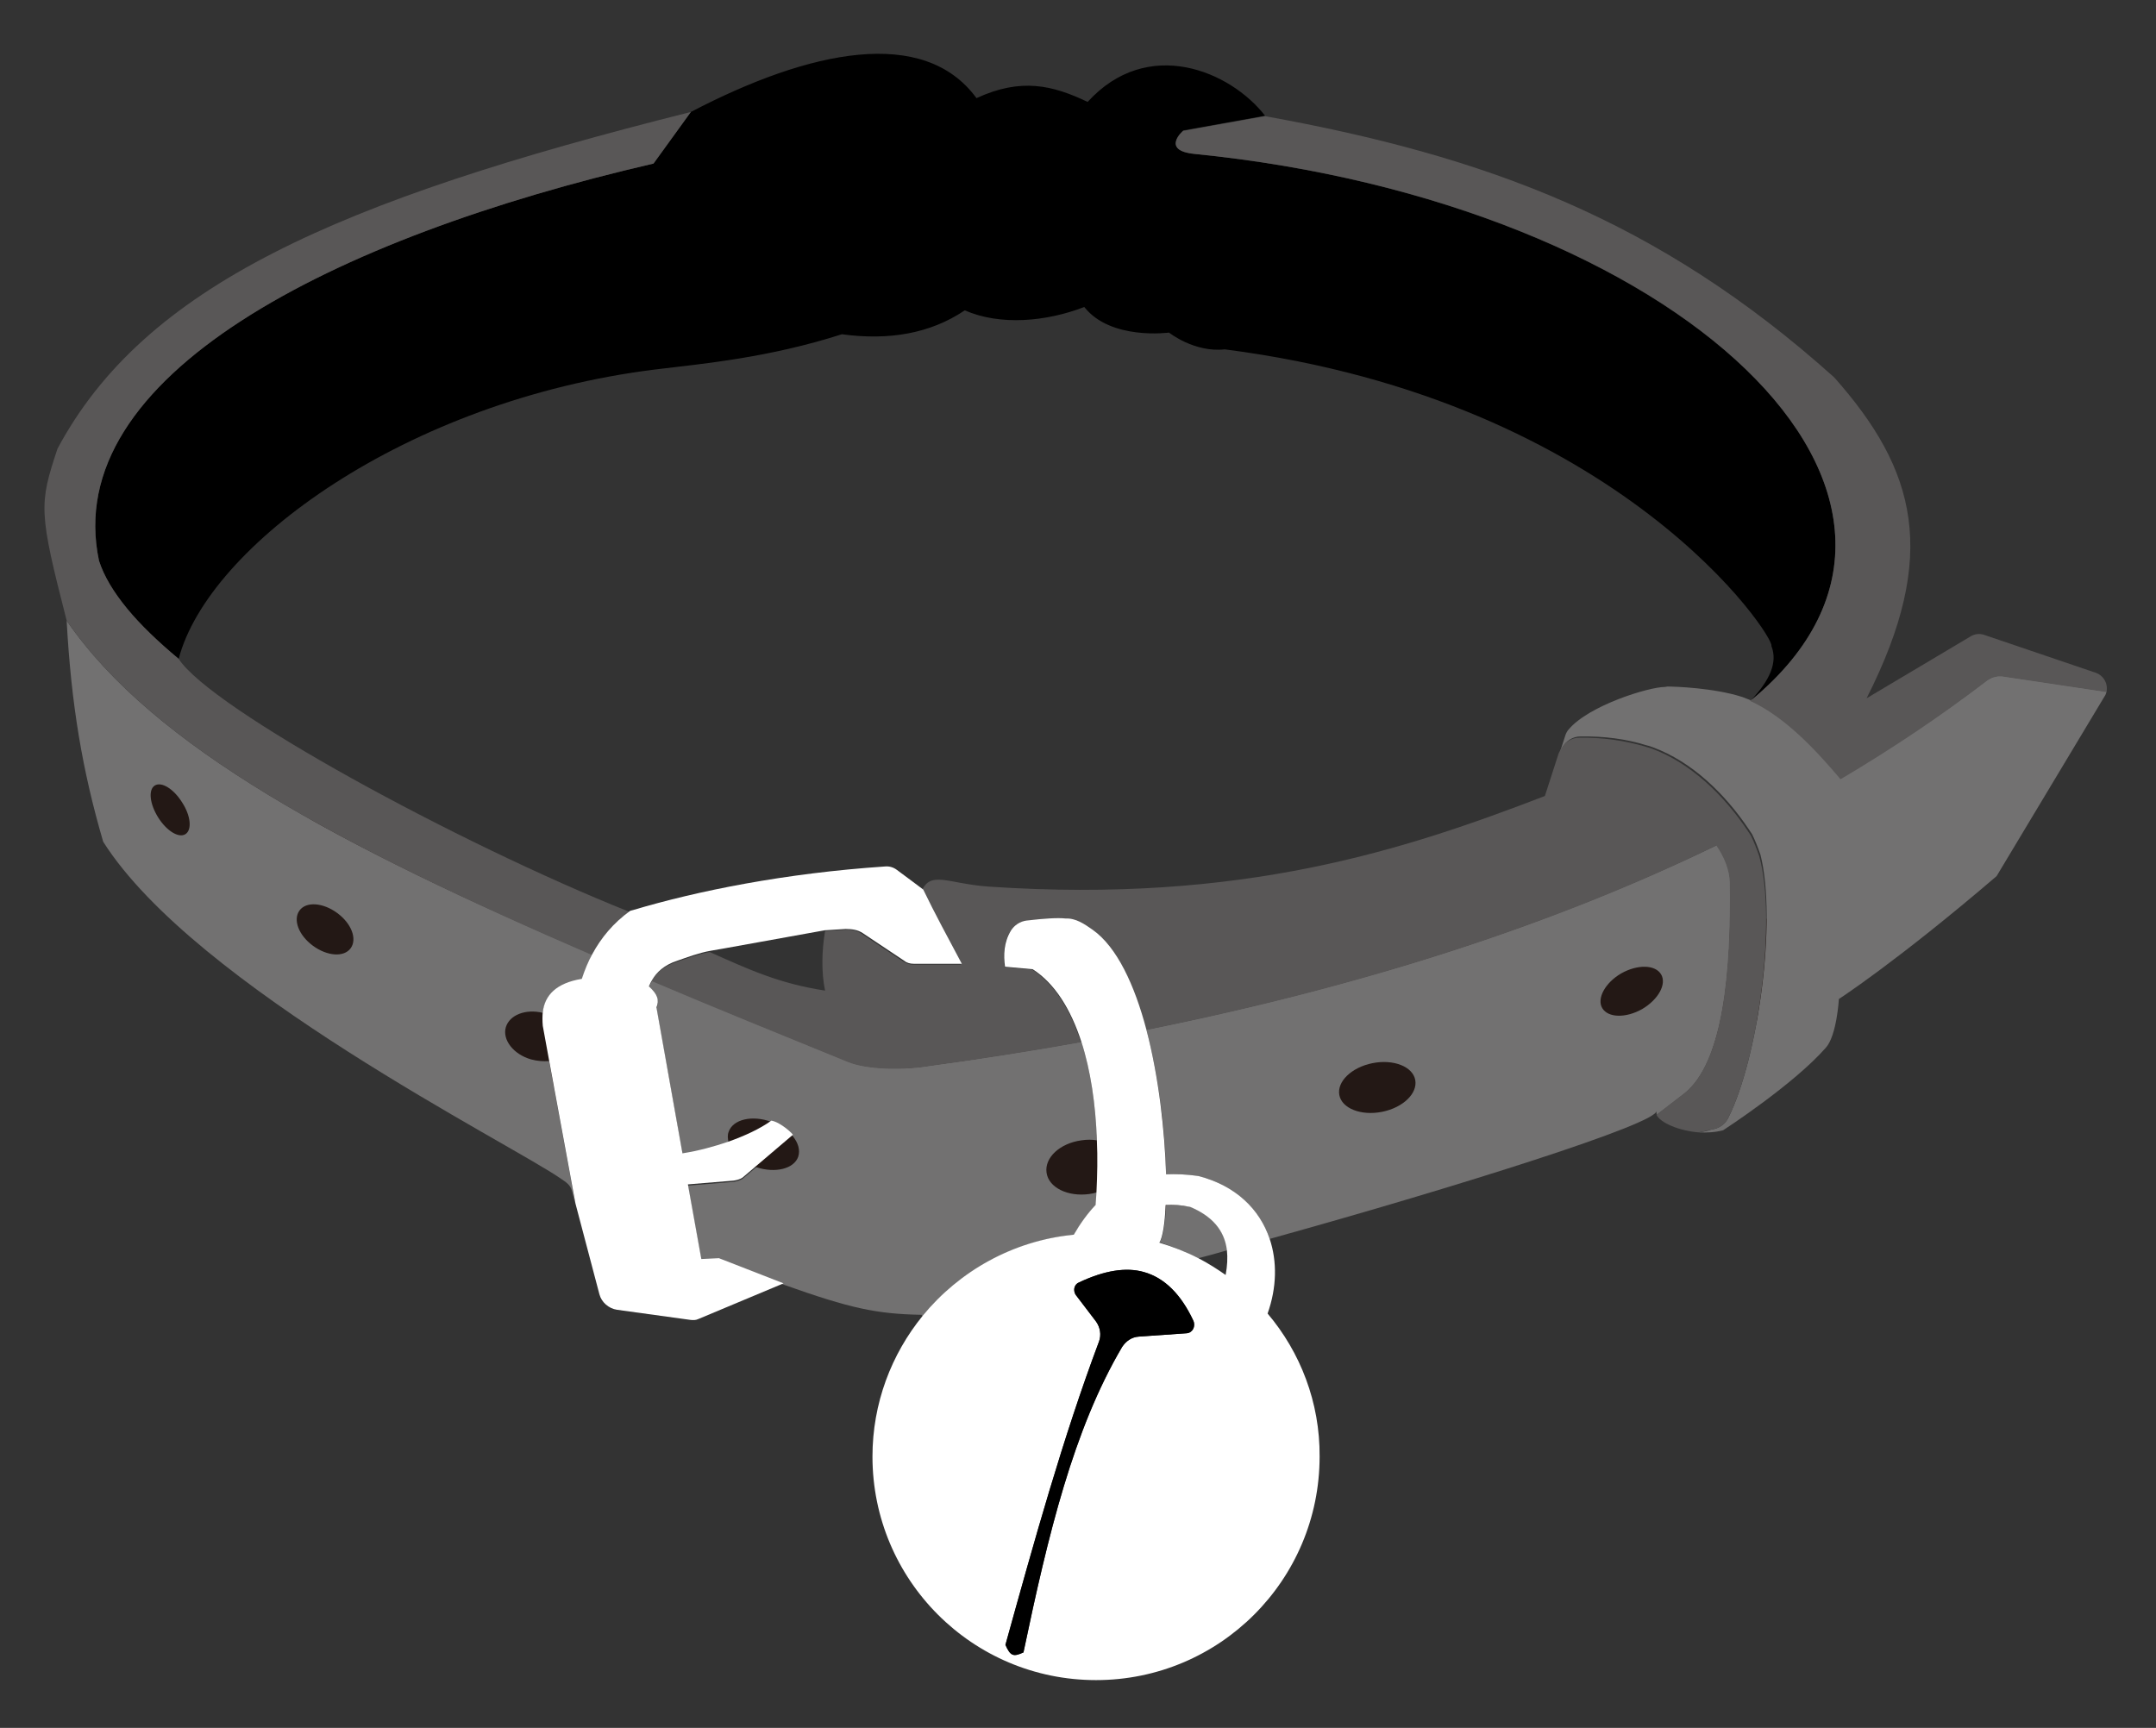 <?xml version="1.0" encoding="utf-8"?>
<!-- Generator: Adobe Illustrator 21.1.0, SVG Export Plug-In . SVG Version: 6.00 Build 0)  -->
<svg version="1.1" id="Layer_2" xmlns="http://www.w3.org/2000/svg" xmlns:xlink="http://www.w3.org/1999/xlink" x="0px" y="0px"
	 viewBox="0 0 514 412" style="enable-background:new 0 0 514 412;" xml:space="preserve">
<rect x="0" y="0" width="514" height="412" fill="#333333" stroke="none"/>
<style type="text/css">
	.st0{fill:#231815;}
	.st1{fill:#727171;}
	.st2{fill:#595757;}
	.st3{fill:#FFFFFF;}
</style>
<polygon class="st0" points="381.1,267.8 254,280.4 349.4,219.4 457.5,218.9 "/>
<polygon class="st0" points="223.2,301.2 142,258.2 217.1,241.6 286.9,287.1 "/>
<polygon class="st0" points="58.9,231.9 18.9,174.9 107.8,207.8 145.9,264.2 "/>
<g>
	<path class="st1" d="M502.2,164.9c-0.1,0.4-0.2,0.8-0.5,1.2L476,208.9c-23.7,20.3-37.6,29.3-37.6,29.3s-0.5,8.7-3.1,11.6
		c-7.7,8.8-24.2,19.5-24.5,19.7c-1.9,0.5-3.9,0.6-5.9,0.5c1.1-0.1,2.1-0.3,3.2-0.7c1.7-0.2,3.1-1.2,3.9-2.7
		c7.1-14.1,11.7-47,7.7-62.8c-0.6-1.7-1.2-3.3-2-4.9c-0.3-0.4-0.5-0.8-0.8-1.2c-5.7-8.5-13.6-16.1-22.8-19.5
		c-0.5-0.2-1.1-0.4-1.6-0.5c-4.8-1.5-10.1-2.2-15.7-2.1c-1.8,0-3.4,1-4.3,2.6c-0.2,0.4-0.4,0.8-0.6,1.1l1.3-4
		c0.1-0.4,0.5-1.1,0.8-1.4c4.8-5.7,19.1-10.1,22.9-10.1c0.2,0,0.4-0.1,0.6-0.1c1.8,0,11.1,0.3,17.9,2.5c0,0,0,0,0,0
		c0.6,0.2,1.2,0.5,1.8,0.7c8.3,3.8,15.5,11.5,21.6,18.7c12.5-7.4,24.1-15.2,34.9-23.4c1.1-0.8,2.5-1.2,3.8-1L502.2,164.9z"/>
	<path class="st1" d="M126.6,252.6c-4.2-1.2-6.9-4.7-6-7.7c0.9-2.9,4.7-4.4,8.8-3.4c0.5-4,3.2-6.9,9.3-7.9c0.7-2.1,1.5-4.1,2.5-6
		C81,201.7,36.6,178.1,15.9,148c0,0.1,0,0.1,0,0.2c1.1,19.8,3.7,35.4,8.7,52.5c21.9,34.6,97.4,72.1,109.2,80.4
		c1.2,0.8,2.1,1.4,2.5,2.7l0.9,3.4l-6.3-34.2C129.5,253.1,128.1,253,126.6,252.6z M44.2,198.9c-1.6,1-4.5-0.8-6.5-4
		c-2-3.2-2.4-6.6-0.8-7.6c1.6-1,4.5,0.8,6.5,4C45.5,194.5,45.8,197.9,44.2,198.9z M83.6,226.1c-1.6,2.2-5.6,1.9-9-0.6
		s-4.8-6.2-3.2-8.4s5.6-1.9,9,0.6C83.8,220.2,85.2,223.9,83.6,226.1z"/>
	<path class="st1" d="M256.1,294.4c1.5-2.6,3.2-5.1,5.2-7.1c0.1-1,0.1-2,0.2-3c-0.6,0.2-1.2,0.3-1.8,0.4c-5.1,0.7-9.7-1.5-10.2-5.1
		s3.2-7,8.3-7.7c1.3-0.2,2.6-0.2,3.7,0c-0.3-8.6-1.5-16.7-3.7-23.5c-11.7,2.1-23.8,4-36.3,5.7c-5.9,1-14.7,0.9-19.3-1
		c-16.4-6.7-32-13-46.7-19.3c-0.3,0.5-0.6,1.1-0.8,1.6c2.1,1.9,2.5,3.3,1.8,5l6.2,34.8c3.8-0.6,7.6-1.6,11-2.8
		c-0.2-0.9-0.3-1.7,0-2.5c1-3,5.6-4.1,10.2-2.4c1.4,0.4,2.6,1.1,3.7,2c0,0,0,0,0,0c0.1,0.1,0.2,0.2,0.3,0.3c0.4,0.3,0.7,0.7,1,1
		c0,0,0.1,0.1,0.1,0.1l0,0c1.3,1.6,1.8,3.3,1.3,4.9c-1,2.9-5.5,4-10,2.5l-3.3,2.8c-0.7,0.4-1.4,0.6-2.1,0.7l-10.9,0.9l3.2,17.8
		l4.2-0.2l15.4,6l0,0c16,5.7,22.2,7,32.9,7.2c0.1,0.2,0.2,0.3,0.5,0.4C228.9,303.1,241.6,295.9,256.1,294.4z"/>
	<path d="M23.6,133.7c2.3,7.3,9.2,15.3,19,23.4c7-26.9,54.1-61.6,113.6-69c11.6-1.4,27-2.8,44.5-8.4c11.1,1.5,21-0.1,29.3-5.7
		c8.5,3.7,19.4,2.7,28.5-0.8c6.3,8,20.2,6.1,20.2,6.1s6,4.8,13.3,4c94.7,12.2,131.4,69.1,130.3,70.7c1.6,4-0.5,8.3-4.7,12.8
		c0.1,0,0.2-0.1,0.2-0.1c57.5-48-17.5-118.4-133-130c-8.2-0.8-2.7-5.6-2.7-5.6l19.5-3.5c-8.3-10.7-28-19-42.3-3.3
		c-8.4-4-15.9-5.8-26.5-0.9c-12.5-17.1-39.6-11.6-68.1,3.3c0,0,0,0,0,0L155.8,39C79.3,56.7,14.3,89.7,23.6,133.7z"/>
	<path class="st1" d="M285.7,300c2.3-0.6,4.6-1.2,6.9-1.9c-0.7-4.9-3.7-8.3-8.7-10.3c-2.2-0.5-4.2-0.6-5.9-0.5
		c-0.2,4.4-0.7,7.6-1.5,8.9C279.6,297.3,282.7,298.5,285.7,300z"/>
	<path class="st1" d="M412.5,210.2c-0.1-2.9-1.3-5.9-3.2-8.7c-38,18.4-82.9,33.3-136,44c3,11.4,4.5,24.4,4.7,34.5
		c2.4-0.1,4.9,0,7.7,0.4c8.9,2.3,14.6,8,17,15c45.4-12.6,92.4-27.5,92.2-30.5c0,0.3,0,0.6,0.1,0.9l6.5-5
		C411,253.3,412.8,231.2,412.5,210.2z M329.5,265.1c-5,1-9.6-0.8-10.2-4c-0.6-3.2,2.9-6.6,7.9-7.6c5-1,9.6,0.8,10.2,4
		S334.5,264.1,329.5,265.1z M391.5,240.6c-3.9,2.2-8.1,2.1-9.5-0.2s0.7-6.1,4.5-8.3c3.9-2.2,8.1-2.1,9.5,0.2
		C397.4,234.6,395.4,238.3,391.5,240.6z"/>
	<path class="st2" d="M412,266.6c-0.7,1.5-2.2,2.5-3.9,2.7c-1.1,0.3-2.1,0.5-3.2,0.7c-4.7-0.4-9.1-2.3-10-4.2l6.5-5
		c9.5-7.3,11.3-29.5,11-50.5c-0.1-2.9-1.3-5.9-3.2-8.7c-38,18.5-82.9,33.3-136,44c-2.8-10.6-7-19.7-12.8-23.8c-2-1.4-4-2.8-6.5-2.7
		c-1.9-0.2-5.1,0-9.3,0.5c-1.5,0.2-2.9,1.1-3.7,2.4c-1.7,2.8-1.8,5.9-1.4,8.6l6.6,0.6c5.3,3.4,9.1,9.6,11.6,17.3
		c-11.7,2.1-23.8,4-36.3,5.7c-5.9,1-14.7,0.9-19.3-1c-16.4-6.7-32-13-46.8-19.3c1-1.7,2.8-3.5,5.9-4.5c2.3-0.8,5.2-1.9,8-2.4
		c9.4,4.2,16.5,7.5,27.5,9.2c-0.9-4.3-0.8-9.5,0-14.2c0,0,3-0.2,4.7-0.3c1.4-0.1,2.9,0.1,4.1,1l9.9,6.6c0.7,0.4,1.4,0.7,2.2,0.7
		l11.5,0c-3.3-6.2-6.5-12.1-9.4-17.5c2.2-5,6.2-1.8,16-1.1c60.5,4.1,99.3-8.8,132.6-21.6l0.2-0.6l3.1-9.6c0.2-0.4,0.4-0.8,0.6-1.1
		c0.9-1.6,2.5-2.6,4.3-2.6c5.6-0.1,10.9,0.7,15.7,2.1c0.5,0.2,1.1,0.3,1.6,0.5c9.2,3.4,17.1,11,22.8,19.5c0.3,0.4,0.5,0.8,0.8,1.2
		c0.8,1.6,1.4,3.2,2,4.9C423.7,219.6,419.1,252.5,412,266.6z"/>
	<path class="st2" d="M150,217.4C150,217.4,150.1,217.4,150,217.4c-3.9,2.9-6.8,6.3-8.9,10.3C81,201.7,36.6,178.1,15.9,148
		c-6.7-26.1-6.6-27.7-2.2-41c20.7-38.7,66.4-59.1,151-80.3L155.8,39C79.3,56.7,14.3,89.7,23.6,133.7c1.2,3.7,3.5,7.5,6.7,11.4
		c3.2,3.9,7.4,7.9,12.3,12C50.3,169,109,201,150,217.4z"/>
	<path class="st2" d="M284.8,36.7c115.5,11.5,190.5,82,133,130c-0.1,0-0.2,0.1-0.2,0.1c-0.1,0.1-0.1,0.1-0.2,0.2c0,0-0.1,0-0.1,0
		c0,0-0.1,0-0.1,0.1c8.3,3.8,15.5,11.5,21.6,18.7c12.5-7.4,24.1-15.2,34.9-23.5c1.1-0.8,2.5-1.2,3.8-1l24.7,3.7
		c0.4-1.9-0.6-3.9-2.6-4.6l-26.5-9c-1.1-0.4-2.3-0.3-3.4,0.4L445,166.5c17.4-34.3,11.8-54.5-7.7-76.5c-42-37.7-83.2-52.8-135.7-62.3
		l-19.5,3.5C282.1,31.1,276.6,35.9,284.8,36.7z"/>
	<path class="st3" d="M229.3,229.8l-11.5,0c-0.8,0-1.6-0.2-2.2-0.7l-9.9-6.6c-1.2-0.8-2.6-1-4.1-1c-1.7,0.1-4.7,0.3-4.7,0.3l-0.2,0
		l-24.4,4.4l-2.9,0.5c-2.8,0.5-5.7,1.6-8,2.4c-3.1,1-4.9,2.8-5.9,4.5c-0.3,0.5-0.6,1.1-0.8,1.6c2.1,1.9,2.5,3.3,1.8,5l6.2,34.8
		c3.8-0.6,7.5-1.6,11-2.8c3.9-1.4,7.4-3,10.2-5c2.3,0.4,5.4,3.4,5.1,3.4l-8.7,7.4l-3.3,2.8c-0.6,0.4-1.4,0.6-2.1,0.7l-10.9,0.9
		l3.2,17.8l4.2-0.2l15.4,6l0,0l-20.3,8.5c-0.6,0.3-1.3,0.3-2,0.2l-17.4-2.4c-2-0.3-3.7-1.8-4.2-3.7l-5.7-21.6l-6.3-34.2l-1.5-8.2
		c-0.1-1.2-0.1-2.3,0-3.3c0.5-4,3.2-6.9,9.3-7.9c0.7-2.1,1.5-4.1,2.5-5.9c2.1-3.9,5-7.4,9-10.3c0.2-0.1,0.4-0.1,0.7-0.2
		c15.4-4.6,36.3-8.8,60.1-10.4c1-0.1,2,0.2,2.8,0.8l3.9,2.9l2.4,1.8C222.8,217.7,226,223.6,229.3,229.8z"/>
	<path class="st3" d="M302.2,313.2c2.2-6.2,2.3-12.4,0.5-17.8c-2.4-7.1-8.1-12.7-17-15c-2.8-0.4-5.4-0.5-7.7-0.4
		c-0.3-10.1-1.7-23.1-4.7-34.5c-2.8-10.6-7-19.7-12.8-23.8c-2-1.4-4-2.8-6.5-2.7c-1.9-0.2-5.1,0-9.3,0.5c-1.5,0.2-2.9,1.1-3.7,2.4
		c-1.7,2.8-1.8,5.9-1.4,8.6l6.6,0.6c5.3,3.4,9.1,9.6,11.6,17.3c2.2,6.8,3.4,14.9,3.7,23.5c0.2,4.1,0.1,8.2-0.1,12.4
		c-0.1,1-0.1,2-0.2,3c-2,2.1-3.7,4.5-5.2,7.1c-14.5,1.4-27.3,8.7-36,19.3c-7.5,9.2-12,20.9-12,33.6c0,29.4,23.8,53.3,53.3,53.3
		c29.4,0,53.3-23.8,53.3-53.3C314.7,334.4,310,322.4,302.2,313.2z M282.9,317.9l-11.4,0.8c-1.7,0.1-3.1,1.1-4,2.5
		c-11.6,19.7-17.6,44.6-23.5,72.8c-2.4,1.1-3.1,0.9-4.3-1.8c6.8-24.5,13.7-49.4,22.3-72.3c0.6-1.6,0.3-3.4-0.7-4.8l-4.8-6.3
		c-0.3-0.4-0.4-0.9-0.4-1.3c0-0.7,0.4-1.4,1.1-1.7c6.1-2.9,11.3-3.7,15.5-2.5c5,1.4,8.9,5.4,11.8,11.6
		C285.1,316.3,284.3,317.8,282.9,317.9z M285.7,300c-2.9-1.5-6-2.7-9.3-3.7c0.8-1.3,1.3-4.5,1.5-9c1.8-0.1,3.7,0,5.9,0.5
		c5,2.1,8.1,5.4,8.7,10.3c0.2,1.8,0.1,3.7-0.3,5.9C290.2,302.6,288,301.2,285.7,300z"/>
	<path d="M282.9,317.9l-11.4,0.8c-1.7,0.1-3.1,1.1-4,2.5c-11.6,19.7-17.6,44.6-23.5,72.8c-2.4,1.1-3.1,0.9-4.3-1.8
		c6.8-24.5,13.7-49.4,22.3-72.3c0.6-1.6,0.3-3.4-0.7-4.8l-4.8-6.3c-0.3-0.4-0.4-0.9-0.4-1.3c0-0.7,0.4-1.4,1.1-1.7
		c6.1-2.9,11.3-3.7,15.5-2.5c5,1.4,8.9,5.4,11.8,11.6C285.1,316.3,284.3,317.8,282.9,317.9z"/>
</g>
</svg>
